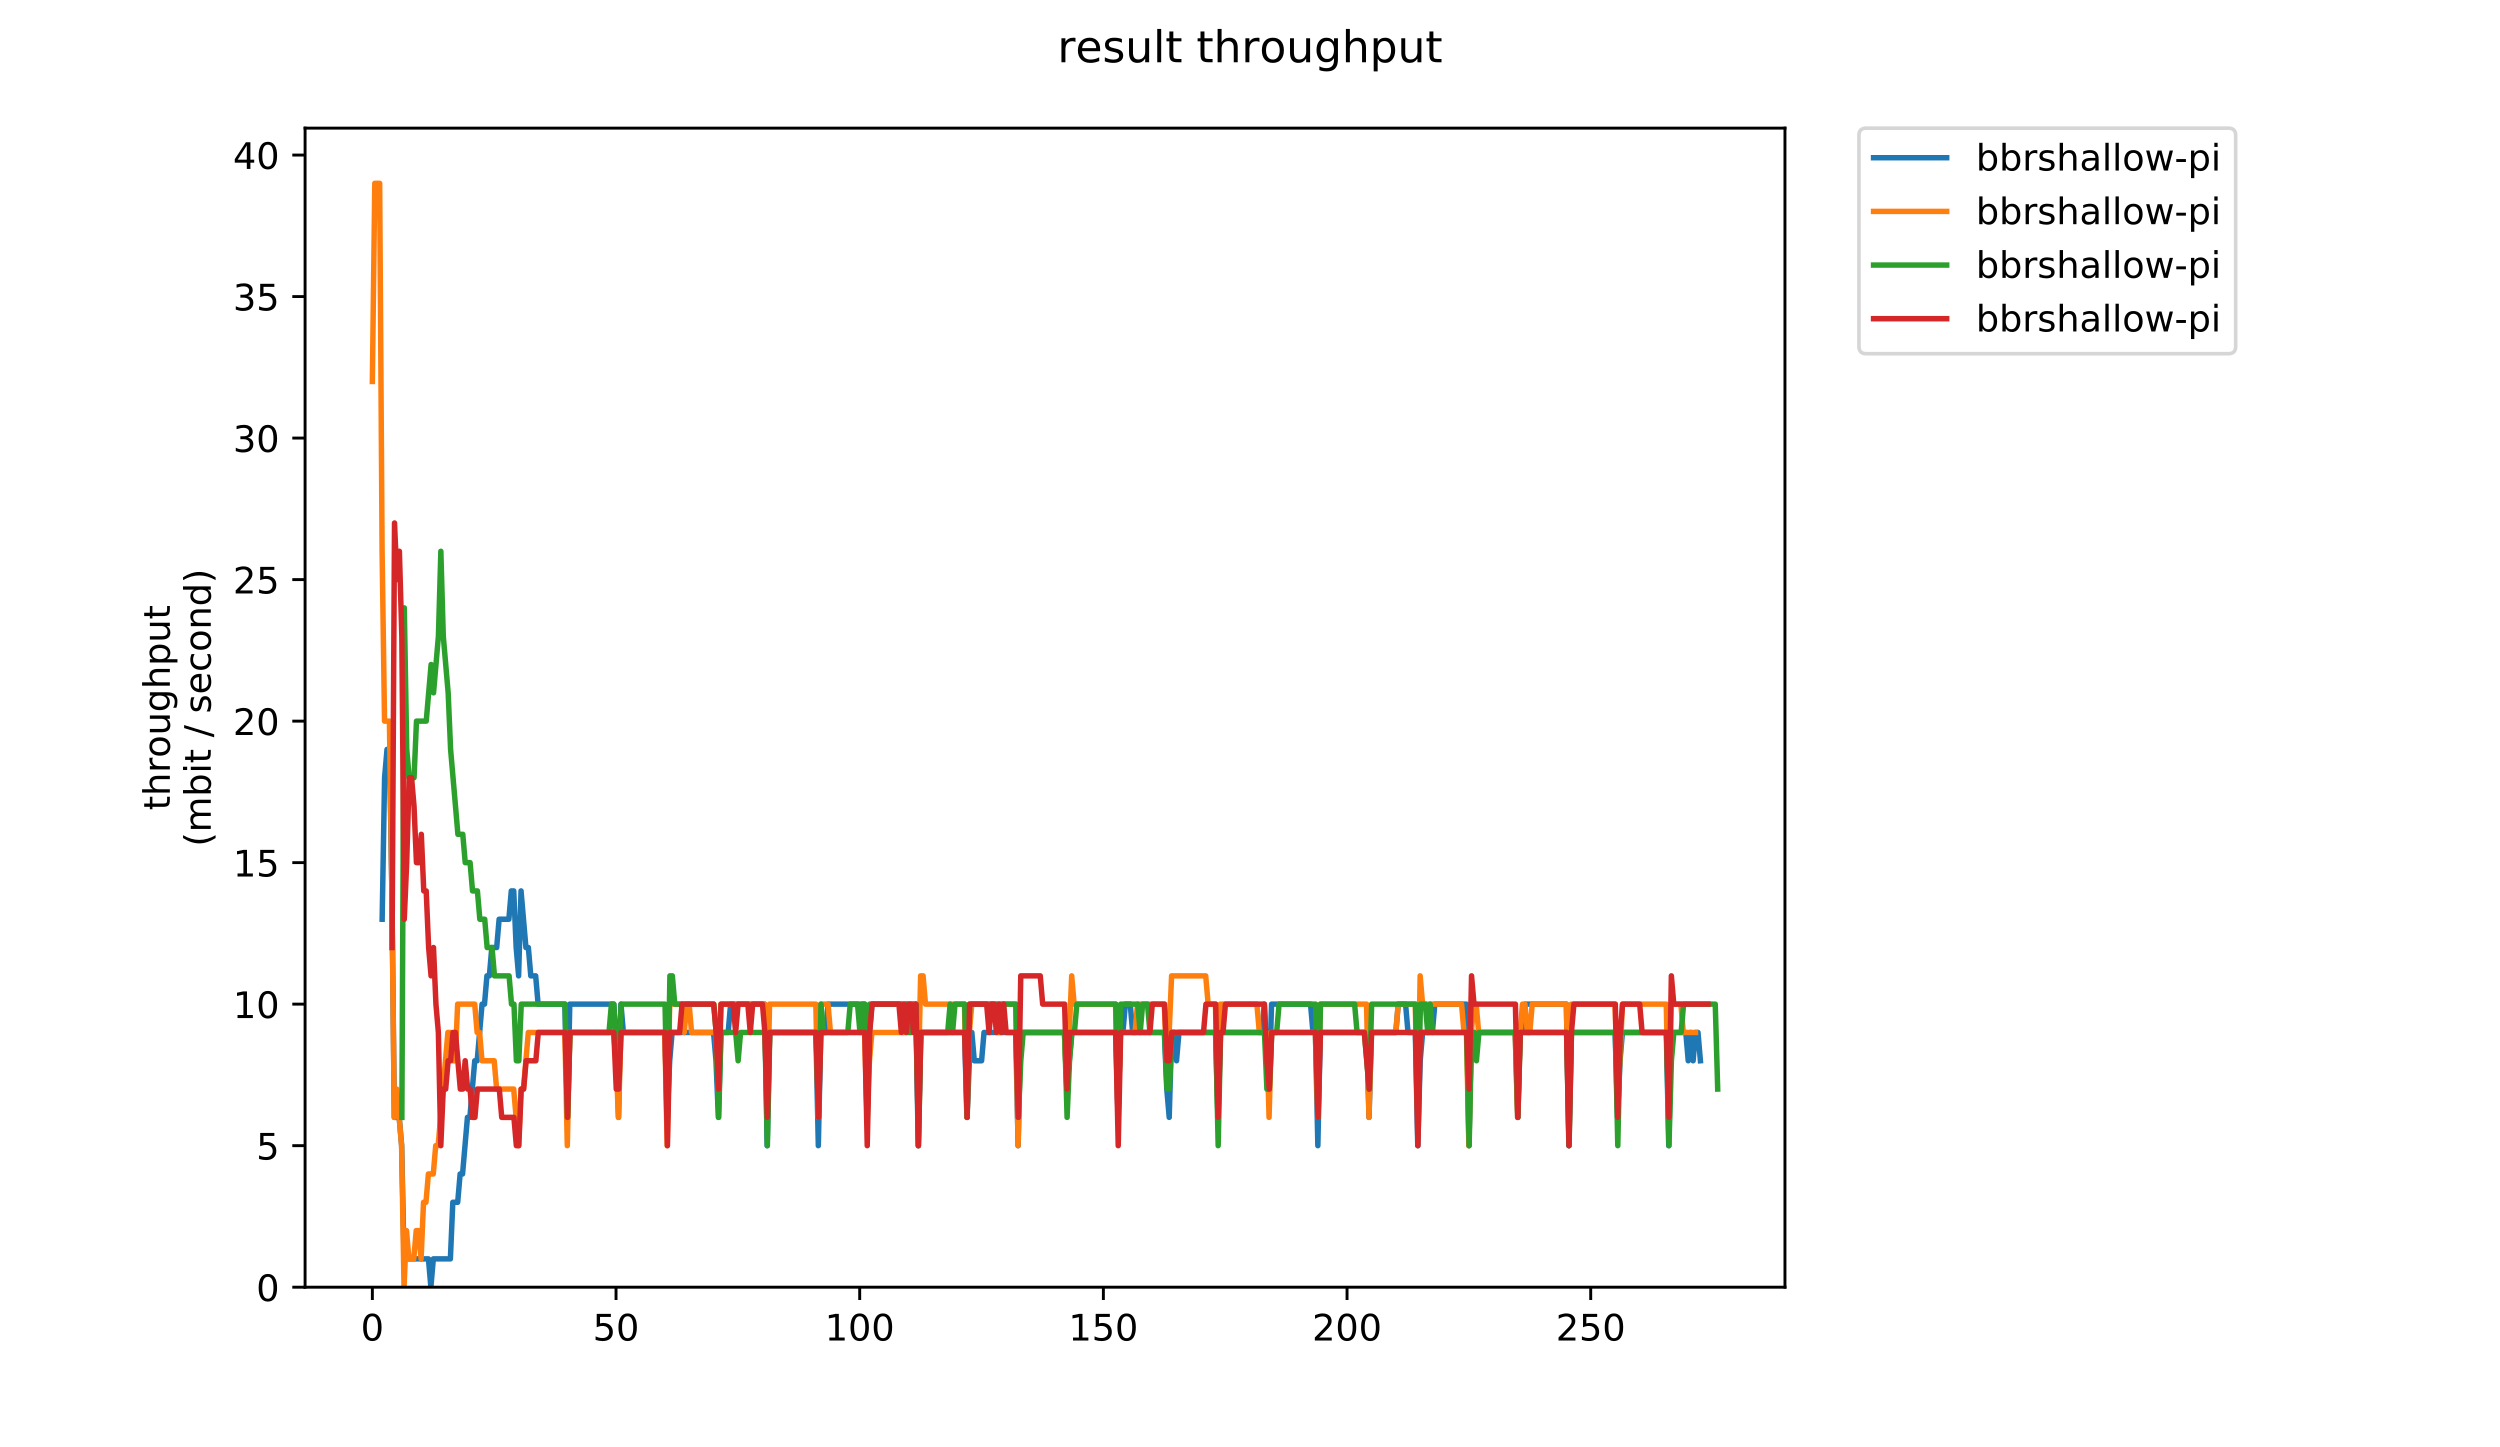 <?xml version="1.0" encoding="utf-8" standalone="no"?>
<!DOCTYPE svg PUBLIC "-//W3C//DTD SVG 1.1//EN"
  "http://www.w3.org/Graphics/SVG/1.1/DTD/svg11.dtd">
<!-- Created with matplotlib (https://matplotlib.org/) -->
<svg height="396pt" version="1.1" viewBox="0 0 684 396" width="684pt" xmlns="http://www.w3.org/2000/svg" xmlns:xlink="http://www.w3.org/1999/xlink">
 <defs>
  <style type="text/css">
*{stroke-linecap:butt;stroke-linejoin:round;}
  </style>
 </defs>
 <g id="figure_1">
  <g id="patch_1">
   <path d="M 0 396 
L 684 396 
L 684 0 
L 0 0 
z
" style="fill:#ffffff;"/>
  </g>
  <g id="axes_1">
   <g id="patch_2">
    <path d="M 83.472 352.174 
L 488.365 352.174 
L 488.365 35.062 
L 83.472 35.062 
z
" style="fill:#ffffff;"/>
   </g>
   <g id="matplotlib.axis_1">
    <g id="xtick_1">
     <g id="line2d_1">
      <defs>
       <path d="M 0 0 
L 0 3.5 
" id="mf1688ab71c" style="stroke:#000000;stroke-width:0.8;"/>
      </defs>
      <g>
       <use style="stroke:#000000;stroke-width:0.8;" x="101.877" xlink:href="#mf1688ab71c" y="352.174"/>
      </g>
     </g>
     <g id="text_1">
      <!-- 0 -->
      <defs>
       <path d="M 31.781 66.406 
Q 24.172 66.406 20.328 58.906 
Q 16.5 51.422 16.5 36.375 
Q 16.5 21.391 20.328 13.891 
Q 24.172 6.391 31.781 6.391 
Q 39.453 6.391 43.281 13.891 
Q 47.125 21.391 47.125 36.375 
Q 47.125 51.422 43.281 58.906 
Q 39.453 66.406 31.781 66.406 
z
M 31.781 74.219 
Q 44.047 74.219 50.516 64.516 
Q 56.984 54.828 56.984 36.375 
Q 56.984 17.969 50.516 8.266 
Q 44.047 -1.422 31.781 -1.422 
Q 19.531 -1.422 13.062 8.266 
Q 6.594 17.969 6.594 36.375 
Q 6.594 54.828 13.062 64.516 
Q 19.531 74.219 31.781 74.219 
z
" id="DejaVuSans-48"/>
      </defs>
      <g transform="translate(98.695 366.773)scale(0.1 -0.1)">
       <use xlink:href="#DejaVuSans-48"/>
      </g>
     </g>
    </g>
    <g id="xtick_2">
     <g id="line2d_2">
      <g>
       <use style="stroke:#000000;stroke-width:0.8;" x="168.545" xlink:href="#mf1688ab71c" y="352.174"/>
      </g>
     </g>
     <g id="text_2">
      <!-- 50 -->
      <defs>
       <path d="M 10.797 72.906 
L 49.516 72.906 
L 49.516 64.594 
L 19.828 64.594 
L 19.828 46.734 
Q 21.969 47.469 24.109 47.828 
Q 26.266 48.188 28.422 48.188 
Q 40.625 48.188 47.75 41.5 
Q 54.891 34.812 54.891 23.391 
Q 54.891 11.625 47.562 5.094 
Q 40.234 -1.422 26.906 -1.422 
Q 22.312 -1.422 17.547 -0.641 
Q 12.797 0.141 7.719 1.703 
L 7.719 11.625 
Q 12.109 9.234 16.797 8.062 
Q 21.484 6.891 26.703 6.891 
Q 35.156 6.891 40.078 11.328 
Q 45.016 15.766 45.016 23.391 
Q 45.016 31 40.078 35.438 
Q 35.156 39.891 26.703 39.891 
Q 22.75 39.891 18.812 39.016 
Q 14.891 38.141 10.797 36.281 
z
" id="DejaVuSans-53"/>
      </defs>
      <g transform="translate(162.183 366.773)scale(0.1 -0.1)">
       <use xlink:href="#DejaVuSans-53"/>
       <use x="63.623" xlink:href="#DejaVuSans-48"/>
      </g>
     </g>
    </g>
    <g id="xtick_3">
     <g id="line2d_3">
      <g>
       <use style="stroke:#000000;stroke-width:0.8;" x="235.214" xlink:href="#mf1688ab71c" y="352.174"/>
      </g>
     </g>
     <g id="text_3">
      <!-- 100 -->
      <defs>
       <path d="M 12.406 8.297 
L 28.516 8.297 
L 28.516 63.922 
L 10.984 60.406 
L 10.984 69.391 
L 28.422 72.906 
L 38.281 72.906 
L 38.281 8.297 
L 54.391 8.297 
L 54.391 0 
L 12.406 0 
z
" id="DejaVuSans-49"/>
      </defs>
      <g transform="translate(225.67 366.773)scale(0.1 -0.1)">
       <use xlink:href="#DejaVuSans-49"/>
       <use x="63.623" xlink:href="#DejaVuSans-48"/>
       <use x="127.246" xlink:href="#DejaVuSans-48"/>
      </g>
     </g>
    </g>
    <g id="xtick_4">
     <g id="line2d_4">
      <g>
       <use style="stroke:#000000;stroke-width:0.8;" x="301.883" xlink:href="#mf1688ab71c" y="352.174"/>
      </g>
     </g>
     <g id="text_4">
      <!-- 150 -->
      <g transform="translate(292.339 366.773)scale(0.1 -0.1)">
       <use xlink:href="#DejaVuSans-49"/>
       <use x="63.623" xlink:href="#DejaVuSans-53"/>
       <use x="127.246" xlink:href="#DejaVuSans-48"/>
      </g>
     </g>
    </g>
    <g id="xtick_5">
     <g id="line2d_5">
      <g>
       <use style="stroke:#000000;stroke-width:0.8;" x="368.551" xlink:href="#mf1688ab71c" y="352.174"/>
      </g>
     </g>
     <g id="text_5">
      <!-- 200 -->
      <defs>
       <path d="M 19.188 8.297 
L 53.609 8.297 
L 53.609 0 
L 7.328 0 
L 7.328 8.297 
Q 12.938 14.109 22.625 23.891 
Q 32.328 33.688 34.812 36.531 
Q 39.547 41.844 41.422 45.531 
Q 43.312 49.219 43.312 52.781 
Q 43.312 58.594 39.234 62.25 
Q 35.156 65.922 28.609 65.922 
Q 23.969 65.922 18.812 64.312 
Q 13.672 62.703 7.812 59.422 
L 7.812 69.391 
Q 13.766 71.781 18.938 73 
Q 24.125 74.219 28.422 74.219 
Q 39.75 74.219 46.484 68.547 
Q 53.219 62.891 53.219 53.422 
Q 53.219 48.922 51.531 44.891 
Q 49.859 40.875 45.406 35.406 
Q 44.188 33.984 37.641 27.219 
Q 31.109 20.453 19.188 8.297 
z
" id="DejaVuSans-50"/>
      </defs>
      <g transform="translate(359.008 366.773)scale(0.1 -0.1)">
       <use xlink:href="#DejaVuSans-50"/>
       <use x="63.623" xlink:href="#DejaVuSans-48"/>
       <use x="127.246" xlink:href="#DejaVuSans-48"/>
      </g>
     </g>
    </g>
    <g id="xtick_6">
     <g id="line2d_6">
      <g>
       <use style="stroke:#000000;stroke-width:0.8;" x="435.22" xlink:href="#mf1688ab71c" y="352.174"/>
      </g>
     </g>
     <g id="text_6">
      <!-- 250 -->
      <g transform="translate(425.676 366.773)scale(0.1 -0.1)">
       <use xlink:href="#DejaVuSans-50"/>
       <use x="63.623" xlink:href="#DejaVuSans-53"/>
       <use x="127.246" xlink:href="#DejaVuSans-48"/>
      </g>
     </g>
    </g>
   </g>
   <g id="matplotlib.axis_2">
    <g id="ytick_1">
     <g id="line2d_7">
      <defs>
       <path d="M 0 0 
L -3.5 0 
" id="m05f01a8986" style="stroke:#000000;stroke-width:0.8;"/>
      </defs>
      <g>
       <use style="stroke:#000000;stroke-width:0.8;" x="83.472" xlink:href="#m05f01a8986" y="352.174"/>
      </g>
     </g>
     <g id="text_7">
      <!-- 0 -->
      <g transform="translate(70.11 355.973)scale(0.1 -0.1)">
       <use xlink:href="#DejaVuSans-48"/>
      </g>
     </g>
    </g>
    <g id="ytick_2">
     <g id="line2d_8">
      <g>
       <use style="stroke:#000000;stroke-width:0.8;" x="83.472" xlink:href="#m05f01a8986" y="313.455"/>
      </g>
     </g>
     <g id="text_8">
      <!-- 5 -->
      <g transform="translate(70.11 317.254)scale(0.1 -0.1)">
       <use xlink:href="#DejaVuSans-53"/>
      </g>
     </g>
    </g>
    <g id="ytick_3">
     <g id="line2d_9">
      <g>
       <use style="stroke:#000000;stroke-width:0.8;" x="83.472" xlink:href="#m05f01a8986" y="274.735"/>
      </g>
     </g>
     <g id="text_9">
      <!-- 10 -->
      <g transform="translate(63.747 278.535)scale(0.1 -0.1)">
       <use xlink:href="#DejaVuSans-49"/>
       <use x="63.623" xlink:href="#DejaVuSans-48"/>
      </g>
     </g>
    </g>
    <g id="ytick_4">
     <g id="line2d_10">
      <g>
       <use style="stroke:#000000;stroke-width:0.8;" x="83.472" xlink:href="#m05f01a8986" y="236.016"/>
      </g>
     </g>
     <g id="text_10">
      <!-- 15 -->
      <g transform="translate(63.747 239.815)scale(0.1 -0.1)">
       <use xlink:href="#DejaVuSans-49"/>
       <use x="63.623" xlink:href="#DejaVuSans-53"/>
      </g>
     </g>
    </g>
    <g id="ytick_5">
     <g id="line2d_11">
      <g>
       <use style="stroke:#000000;stroke-width:0.8;" x="83.472" xlink:href="#m05f01a8986" y="197.297"/>
      </g>
     </g>
     <g id="text_11">
      <!-- 20 -->
      <g transform="translate(63.747 201.096)scale(0.1 -0.1)">
       <use xlink:href="#DejaVuSans-50"/>
       <use x="63.623" xlink:href="#DejaVuSans-48"/>
      </g>
     </g>
    </g>
    <g id="ytick_6">
     <g id="line2d_12">
      <g>
       <use style="stroke:#000000;stroke-width:0.8;" x="83.472" xlink:href="#m05f01a8986" y="158.577"/>
      </g>
     </g>
     <g id="text_12">
      <!-- 25 -->
      <g transform="translate(63.747 162.377)scale(0.1 -0.1)">
       <use xlink:href="#DejaVuSans-50"/>
       <use x="63.623" xlink:href="#DejaVuSans-53"/>
      </g>
     </g>
    </g>
    <g id="ytick_7">
     <g id="line2d_13">
      <g>
       <use style="stroke:#000000;stroke-width:0.8;" x="83.472" xlink:href="#m05f01a8986" y="119.858"/>
      </g>
     </g>
     <g id="text_13">
      <!-- 30 -->
      <defs>
       <path d="M 40.578 39.312 
Q 47.656 37.797 51.625 33 
Q 55.609 28.219 55.609 21.188 
Q 55.609 10.406 48.188 4.484 
Q 40.766 -1.422 27.094 -1.422 
Q 22.516 -1.422 17.656 -0.516 
Q 12.797 0.391 7.625 2.203 
L 7.625 11.719 
Q 11.719 9.328 16.594 8.109 
Q 21.484 6.891 26.812 6.891 
Q 36.078 6.891 40.938 10.547 
Q 45.797 14.203 45.797 21.188 
Q 45.797 27.641 41.281 31.266 
Q 36.766 34.906 28.719 34.906 
L 20.219 34.906 
L 20.219 43.016 
L 29.109 43.016 
Q 36.375 43.016 40.234 45.922 
Q 44.094 48.828 44.094 54.297 
Q 44.094 59.906 40.109 62.906 
Q 36.141 65.922 28.719 65.922 
Q 24.656 65.922 20.016 65.031 
Q 15.375 64.156 9.812 62.312 
L 9.812 71.094 
Q 15.438 72.656 20.344 73.438 
Q 25.25 74.219 29.594 74.219 
Q 40.828 74.219 47.359 69.109 
Q 53.906 64.016 53.906 55.328 
Q 53.906 49.266 50.438 45.094 
Q 46.969 40.922 40.578 39.312 
z
" id="DejaVuSans-51"/>
      </defs>
      <g transform="translate(63.747 123.657)scale(0.1 -0.1)">
       <use xlink:href="#DejaVuSans-51"/>
       <use x="63.623" xlink:href="#DejaVuSans-48"/>
      </g>
     </g>
    </g>
    <g id="ytick_8">
     <g id="line2d_14">
      <g>
       <use style="stroke:#000000;stroke-width:0.8;" x="83.472" xlink:href="#m05f01a8986" y="81.139"/>
      </g>
     </g>
     <g id="text_14">
      <!-- 35 -->
      <g transform="translate(63.747 84.938)scale(0.1 -0.1)">
       <use xlink:href="#DejaVuSans-51"/>
       <use x="63.623" xlink:href="#DejaVuSans-53"/>
      </g>
     </g>
    </g>
    <g id="ytick_9">
     <g id="line2d_15">
      <g>
       <use style="stroke:#000000;stroke-width:0.8;" x="83.472" xlink:href="#m05f01a8986" y="42.419"/>
      </g>
     </g>
     <g id="text_15">
      <!-- 40 -->
      <defs>
       <path d="M 37.797 64.312 
L 12.891 25.391 
L 37.797 25.391 
z
M 35.203 72.906 
L 47.609 72.906 
L 47.609 25.391 
L 58.016 25.391 
L 58.016 17.188 
L 47.609 17.188 
L 47.609 0 
L 37.797 0 
L 37.797 17.188 
L 4.891 17.188 
L 4.891 26.703 
z
" id="DejaVuSans-52"/>
      </defs>
      <g transform="translate(63.747 46.218)scale(0.1 -0.1)">
       <use xlink:href="#DejaVuSans-52"/>
       <use x="63.623" xlink:href="#DejaVuSans-48"/>
      </g>
     </g>
    </g>
    <g id="text_16">
     <!-- throughput -->
     <defs>
      <path d="M 18.312 70.219 
L 18.312 54.688 
L 36.812 54.688 
L 36.812 47.703 
L 18.312 47.703 
L 18.312 18.016 
Q 18.312 11.328 20.141 9.422 
Q 21.969 7.516 27.594 7.516 
L 36.812 7.516 
L 36.812 0 
L 27.594 0 
Q 17.188 0 13.234 3.875 
Q 9.281 7.766 9.281 18.016 
L 9.281 47.703 
L 2.688 47.703 
L 2.688 54.688 
L 9.281 54.688 
L 9.281 70.219 
z
" id="DejaVuSans-116"/>
      <path d="M 54.891 33.016 
L 54.891 0 
L 45.906 0 
L 45.906 32.719 
Q 45.906 40.484 42.875 44.328 
Q 39.844 48.188 33.797 48.188 
Q 26.516 48.188 22.312 43.547 
Q 18.109 38.922 18.109 30.906 
L 18.109 0 
L 9.078 0 
L 9.078 75.984 
L 18.109 75.984 
L 18.109 46.188 
Q 21.344 51.125 25.703 53.562 
Q 30.078 56 35.797 56 
Q 45.219 56 50.047 50.172 
Q 54.891 44.344 54.891 33.016 
z
" id="DejaVuSans-104"/>
      <path d="M 41.109 46.297 
Q 39.594 47.172 37.812 47.578 
Q 36.031 48 33.891 48 
Q 26.266 48 22.188 43.047 
Q 18.109 38.094 18.109 28.812 
L 18.109 0 
L 9.078 0 
L 9.078 54.688 
L 18.109 54.688 
L 18.109 46.188 
Q 20.953 51.172 25.484 53.578 
Q 30.031 56 36.531 56 
Q 37.453 56 38.578 55.875 
Q 39.703 55.766 41.062 55.516 
z
" id="DejaVuSans-114"/>
      <path d="M 30.609 48.391 
Q 23.391 48.391 19.188 42.75 
Q 14.984 37.109 14.984 27.297 
Q 14.984 17.484 19.156 11.844 
Q 23.344 6.203 30.609 6.203 
Q 37.797 6.203 41.984 11.859 
Q 46.188 17.531 46.188 27.297 
Q 46.188 37.016 41.984 42.703 
Q 37.797 48.391 30.609 48.391 
z
M 30.609 56 
Q 42.328 56 49.016 48.375 
Q 55.719 40.766 55.719 27.297 
Q 55.719 13.875 49.016 6.219 
Q 42.328 -1.422 30.609 -1.422 
Q 18.844 -1.422 12.172 6.219 
Q 5.516 13.875 5.516 27.297 
Q 5.516 40.766 12.172 48.375 
Q 18.844 56 30.609 56 
z
" id="DejaVuSans-111"/>
      <path d="M 8.5 21.578 
L 8.5 54.688 
L 17.484 54.688 
L 17.484 21.922 
Q 17.484 14.156 20.5 10.266 
Q 23.531 6.391 29.594 6.391 
Q 36.859 6.391 41.078 11.031 
Q 45.312 15.672 45.312 23.688 
L 45.312 54.688 
L 54.297 54.688 
L 54.297 0 
L 45.312 0 
L 45.312 8.406 
Q 42.047 3.422 37.719 1 
Q 33.406 -1.422 27.688 -1.422 
Q 18.266 -1.422 13.375 4.438 
Q 8.5 10.297 8.5 21.578 
z
M 31.109 56 
z
" id="DejaVuSans-117"/>
      <path d="M 45.406 27.984 
Q 45.406 37.75 41.375 43.109 
Q 37.359 48.484 30.078 48.484 
Q 22.859 48.484 18.828 43.109 
Q 14.797 37.75 14.797 27.984 
Q 14.797 18.266 18.828 12.891 
Q 22.859 7.516 30.078 7.516 
Q 37.359 7.516 41.375 12.891 
Q 45.406 18.266 45.406 27.984 
z
M 54.391 6.781 
Q 54.391 -7.172 48.188 -13.984 
Q 42 -20.797 29.203 -20.797 
Q 24.469 -20.797 20.266 -20.094 
Q 16.062 -19.391 12.109 -17.922 
L 12.109 -9.188 
Q 16.062 -11.328 19.922 -12.344 
Q 23.781 -13.375 27.781 -13.375 
Q 36.625 -13.375 41.016 -8.766 
Q 45.406 -4.156 45.406 5.172 
L 45.406 9.625 
Q 42.625 4.781 38.281 2.391 
Q 33.938 0 27.875 0 
Q 17.828 0 11.672 7.656 
Q 5.516 15.328 5.516 27.984 
Q 5.516 40.672 11.672 48.328 
Q 17.828 56 27.875 56 
Q 33.938 56 38.281 53.609 
Q 42.625 51.219 45.406 46.391 
L 45.406 54.688 
L 54.391 54.688 
z
" id="DejaVuSans-103"/>
      <path d="M 18.109 8.203 
L 18.109 -20.797 
L 9.078 -20.797 
L 9.078 54.688 
L 18.109 54.688 
L 18.109 46.391 
Q 20.953 51.266 25.266 53.625 
Q 29.594 56 35.594 56 
Q 45.562 56 51.781 48.094 
Q 58.016 40.188 58.016 27.297 
Q 58.016 14.406 51.781 6.484 
Q 45.562 -1.422 35.594 -1.422 
Q 29.594 -1.422 25.266 0.953 
Q 20.953 3.328 18.109 8.203 
z
M 48.688 27.297 
Q 48.688 37.203 44.609 42.844 
Q 40.531 48.484 33.406 48.484 
Q 26.266 48.484 22.188 42.844 
Q 18.109 37.203 18.109 27.297 
Q 18.109 17.391 22.188 11.75 
Q 26.266 6.109 33.406 6.109 
Q 40.531 6.109 44.609 11.75 
Q 48.688 17.391 48.688 27.297 
z
" id="DejaVuSans-112"/>
     </defs>
     <g transform="translate(46.47 221.675)rotate(-90)scale(0.1 -0.1)">
      <use xlink:href="#DejaVuSans-116"/>
      <use x="39.209" xlink:href="#DejaVuSans-104"/>
      <use x="102.588" xlink:href="#DejaVuSans-114"/>
      <use x="143.67" xlink:href="#DejaVuSans-111"/>
      <use x="204.852" xlink:href="#DejaVuSans-117"/>
      <use x="268.23" xlink:href="#DejaVuSans-103"/>
      <use x="331.707" xlink:href="#DejaVuSans-104"/>
      <use x="395.086" xlink:href="#DejaVuSans-112"/>
      <use x="458.562" xlink:href="#DejaVuSans-117"/>
      <use x="521.941" xlink:href="#DejaVuSans-116"/>
     </g>
     <!-- (mbit / second) -->
     <defs>
      <path d="M 31 75.875 
Q 24.469 64.656 21.281 53.656 
Q 18.109 42.672 18.109 31.391 
Q 18.109 20.125 21.312 9.062 
Q 24.516 -2 31 -13.188 
L 23.188 -13.188 
Q 15.875 -1.703 12.234 9.375 
Q 8.594 20.453 8.594 31.391 
Q 8.594 42.281 12.203 53.312 
Q 15.828 64.359 23.188 75.875 
z
" id="DejaVuSans-40"/>
      <path d="M 52 44.188 
Q 55.375 50.25 60.062 53.125 
Q 64.75 56 71.094 56 
Q 79.641 56 84.281 50.016 
Q 88.922 44.047 88.922 33.016 
L 88.922 0 
L 79.891 0 
L 79.891 32.719 
Q 79.891 40.578 77.094 44.375 
Q 74.312 48.188 68.609 48.188 
Q 61.625 48.188 57.562 43.547 
Q 53.516 38.922 53.516 30.906 
L 53.516 0 
L 44.484 0 
L 44.484 32.719 
Q 44.484 40.625 41.703 44.406 
Q 38.922 48.188 33.109 48.188 
Q 26.219 48.188 22.156 43.531 
Q 18.109 38.875 18.109 30.906 
L 18.109 0 
L 9.078 0 
L 9.078 54.688 
L 18.109 54.688 
L 18.109 46.188 
Q 21.188 51.219 25.484 53.609 
Q 29.781 56 35.688 56 
Q 41.656 56 45.828 52.969 
Q 50 49.953 52 44.188 
z
" id="DejaVuSans-109"/>
      <path d="M 48.688 27.297 
Q 48.688 37.203 44.609 42.844 
Q 40.531 48.484 33.406 48.484 
Q 26.266 48.484 22.188 42.844 
Q 18.109 37.203 18.109 27.297 
Q 18.109 17.391 22.188 11.75 
Q 26.266 6.109 33.406 6.109 
Q 40.531 6.109 44.609 11.75 
Q 48.688 17.391 48.688 27.297 
z
M 18.109 46.391 
Q 20.953 51.266 25.266 53.625 
Q 29.594 56 35.594 56 
Q 45.562 56 51.781 48.094 
Q 58.016 40.188 58.016 27.297 
Q 58.016 14.406 51.781 6.484 
Q 45.562 -1.422 35.594 -1.422 
Q 29.594 -1.422 25.266 0.953 
Q 20.953 3.328 18.109 8.203 
L 18.109 0 
L 9.078 0 
L 9.078 75.984 
L 18.109 75.984 
z
" id="DejaVuSans-98"/>
      <path d="M 9.422 54.688 
L 18.406 54.688 
L 18.406 0 
L 9.422 0 
z
M 9.422 75.984 
L 18.406 75.984 
L 18.406 64.594 
L 9.422 64.594 
z
" id="DejaVuSans-105"/>
      <path id="DejaVuSans-32"/>
      <path d="M 25.391 72.906 
L 33.688 72.906 
L 8.297 -9.281 
L 0 -9.281 
z
" id="DejaVuSans-47"/>
      <path d="M 44.281 53.078 
L 44.281 44.578 
Q 40.484 46.531 36.375 47.5 
Q 32.281 48.484 27.875 48.484 
Q 21.188 48.484 17.844 46.438 
Q 14.5 44.391 14.5 40.281 
Q 14.5 37.156 16.891 35.375 
Q 19.281 33.594 26.516 31.984 
L 29.594 31.297 
Q 39.156 29.25 43.188 25.516 
Q 47.219 21.781 47.219 15.094 
Q 47.219 7.469 41.188 3.016 
Q 35.156 -1.422 24.609 -1.422 
Q 20.219 -1.422 15.453 -0.562 
Q 10.688 0.297 5.422 2 
L 5.422 11.281 
Q 10.406 8.688 15.234 7.391 
Q 20.062 6.109 24.812 6.109 
Q 31.156 6.109 34.562 8.281 
Q 37.984 10.453 37.984 14.406 
Q 37.984 18.062 35.516 20.016 
Q 33.062 21.969 24.703 23.781 
L 21.578 24.516 
Q 13.234 26.266 9.516 29.906 
Q 5.812 33.547 5.812 39.891 
Q 5.812 47.609 11.281 51.797 
Q 16.75 56 26.812 56 
Q 31.781 56 36.172 55.266 
Q 40.578 54.547 44.281 53.078 
z
" id="DejaVuSans-115"/>
      <path d="M 56.203 29.594 
L 56.203 25.203 
L 14.891 25.203 
Q 15.484 15.922 20.484 11.062 
Q 25.484 6.203 34.422 6.203 
Q 39.594 6.203 44.453 7.469 
Q 49.312 8.734 54.109 11.281 
L 54.109 2.781 
Q 49.266 0.734 44.188 -0.344 
Q 39.109 -1.422 33.891 -1.422 
Q 20.797 -1.422 13.156 6.188 
Q 5.516 13.812 5.516 26.812 
Q 5.516 40.234 12.766 48.109 
Q 20.016 56 32.328 56 
Q 43.359 56 49.781 48.891 
Q 56.203 41.797 56.203 29.594 
z
M 47.219 32.234 
Q 47.125 39.594 43.094 43.984 
Q 39.062 48.391 32.422 48.391 
Q 24.906 48.391 20.391 44.141 
Q 15.875 39.891 15.188 32.172 
z
" id="DejaVuSans-101"/>
      <path d="M 48.781 52.594 
L 48.781 44.188 
Q 44.969 46.297 41.141 47.344 
Q 37.312 48.391 33.406 48.391 
Q 24.656 48.391 19.812 42.844 
Q 14.984 37.312 14.984 27.297 
Q 14.984 17.281 19.812 11.734 
Q 24.656 6.203 33.406 6.203 
Q 37.312 6.203 41.141 7.25 
Q 44.969 8.297 48.781 10.406 
L 48.781 2.094 
Q 45.016 0.344 40.984 -0.531 
Q 36.969 -1.422 32.422 -1.422 
Q 20.062 -1.422 12.781 6.344 
Q 5.516 14.109 5.516 27.297 
Q 5.516 40.672 12.859 48.328 
Q 20.219 56 33.016 56 
Q 37.156 56 41.109 55.141 
Q 45.062 54.297 48.781 52.594 
z
" id="DejaVuSans-99"/>
      <path d="M 54.891 33.016 
L 54.891 0 
L 45.906 0 
L 45.906 32.719 
Q 45.906 40.484 42.875 44.328 
Q 39.844 48.188 33.797 48.188 
Q 26.516 48.188 22.312 43.547 
Q 18.109 38.922 18.109 30.906 
L 18.109 0 
L 9.078 0 
L 9.078 54.688 
L 18.109 54.688 
L 18.109 46.188 
Q 21.344 51.125 25.703 53.562 
Q 30.078 56 35.797 56 
Q 45.219 56 50.047 50.172 
Q 54.891 44.344 54.891 33.016 
z
" id="DejaVuSans-110"/>
      <path d="M 45.406 46.391 
L 45.406 75.984 
L 54.391 75.984 
L 54.391 0 
L 45.406 0 
L 45.406 8.203 
Q 42.578 3.328 38.25 0.953 
Q 33.938 -1.422 27.875 -1.422 
Q 17.969 -1.422 11.734 6.484 
Q 5.516 14.406 5.516 27.297 
Q 5.516 40.188 11.734 48.094 
Q 17.969 56 27.875 56 
Q 33.938 56 38.25 53.625 
Q 42.578 51.266 45.406 46.391 
z
M 14.797 27.297 
Q 14.797 17.391 18.875 11.75 
Q 22.953 6.109 30.078 6.109 
Q 37.203 6.109 41.297 11.75 
Q 45.406 17.391 45.406 27.297 
Q 45.406 37.203 41.297 42.844 
Q 37.203 48.484 30.078 48.484 
Q 22.953 48.484 18.875 42.844 
Q 14.797 37.203 14.797 27.297 
z
" id="DejaVuSans-100"/>
      <path d="M 8.016 75.875 
L 15.828 75.875 
Q 23.141 64.359 26.781 53.312 
Q 30.422 42.281 30.422 31.391 
Q 30.422 20.453 26.781 9.375 
Q 23.141 -1.703 15.828 -13.188 
L 8.016 -13.188 
Q 14.5 -2 17.703 9.062 
Q 20.906 20.125 20.906 31.391 
Q 20.906 42.672 17.703 53.656 
Q 14.5 64.656 8.016 75.875 
z
" id="DejaVuSans-41"/>
     </defs>
     <g transform="translate(57.668 231.609)rotate(-90)scale(0.1 -0.1)">
      <use xlink:href="#DejaVuSans-40"/>
      <use x="39.014" xlink:href="#DejaVuSans-109"/>
      <use x="136.426" xlink:href="#DejaVuSans-98"/>
      <use x="199.902" xlink:href="#DejaVuSans-105"/>
      <use x="227.686" xlink:href="#DejaVuSans-116"/>
      <use x="266.895" xlink:href="#DejaVuSans-32"/>
      <use x="298.682" xlink:href="#DejaVuSans-47"/>
      <use x="332.373" xlink:href="#DejaVuSans-32"/>
      <use x="364.16" xlink:href="#DejaVuSans-115"/>
      <use x="416.26" xlink:href="#DejaVuSans-101"/>
      <use x="477.783" xlink:href="#DejaVuSans-99"/>
      <use x="532.764" xlink:href="#DejaVuSans-111"/>
      <use x="593.945" xlink:href="#DejaVuSans-110"/>
      <use x="657.324" xlink:href="#DejaVuSans-100"/>
      <use x="720.801" xlink:href="#DejaVuSans-41"/>
     </g>
    </g>
   </g>
   <g id="line2d_16">
    <path clip-path="url(#p89f5936266)" d="M 104.557 251.504 
L 105.223 212.784 
L 105.89 205.041 
L 106.557 205.041 
L 107.223 243.76 
L 107.89 305.711 
L 109.223 305.711 
L 109.89 313.455 
L 110.557 344.43 
L 117.224 344.43 
L 117.89 352.174 
L 118.557 344.43 
L 123.224 344.43 
L 123.891 328.943 
L 125.224 328.943 
L 125.891 321.199 
L 126.557 321.199 
L 127.891 305.711 
L 128.557 305.711 
L 129.891 290.223 
L 130.557 290.223 
L 131.891 274.735 
L 132.558 274.735 
L 133.224 266.992 
L 133.891 266.992 
L 134.558 259.248 
L 135.891 259.248 
L 136.558 251.504 
L 139.224 251.504 
L 139.891 243.76 
L 140.558 243.76 
L 141.224 259.248 
L 141.891 266.992 
L 142.558 243.76 
L 143.891 259.248 
L 144.558 259.248 
L 145.225 266.992 
L 146.558 266.992 
L 147.225 274.735 
L 154.558 274.735 
L 155.225 305.711 
L 155.892 274.735 
L 167.892 274.735 
L 168.559 282.479 
L 169.225 305.711 
L 169.892 274.735 
L 170.559 282.479 
L 181.892 282.479 
L 182.559 305.711 
L 183.226 290.223 
L 183.892 282.479 
L 195.226 282.479 
L 195.893 290.223 
L 196.559 305.711 
L 197.226 282.479 
L 199.226 282.479 
L 199.893 274.735 
L 209.226 274.735 
L 209.893 313.455 
L 210.56 282.479 
L 223.227 282.479 
L 223.894 313.455 
L 224.56 282.479 
L 225.894 282.479 
L 226.56 274.735 
L 236.561 274.735 
L 237.227 305.711 
L 237.894 282.479 
L 238.561 274.735 
L 246.561 274.735 
L 247.228 282.479 
L 247.894 274.735 
L 250.561 274.735 
L 251.228 313.455 
L 251.894 282.479 
L 263.895 282.479 
L 264.562 305.711 
L 265.228 290.223 
L 265.895 282.479 
L 266.562 290.223 
L 268.562 290.223 
L 269.228 282.479 
L 277.895 282.479 
L 278.562 313.455 
L 279.229 282.479 
L 291.229 282.479 
L 291.896 297.967 
L 293.229 282.479 
L 305.229 282.479 
L 305.896 305.711 
L 306.563 282.479 
L 307.229 282.479 
L 307.896 274.735 
L 309.23 274.735 
L 309.896 282.479 
L 318.563 282.479 
L 319.23 297.967 
L 319.897 305.711 
L 320.563 282.479 
L 321.23 282.479 
L 321.897 290.223 
L 322.563 282.479 
L 332.564 282.479 
L 333.23 305.711 
L 333.897 282.479 
L 345.231 282.479 
L 345.897 274.735 
L 346.564 290.223 
L 347.231 297.967 
L 347.897 274.735 
L 358.564 274.735 
L 359.231 282.479 
L 359.898 282.479 
L 360.564 313.455 
L 361.231 282.479 
L 373.898 282.479 
L 374.565 305.711 
L 375.232 282.479 
L 381.898 282.479 
L 382.565 274.735 
L 384.565 274.735 
L 385.232 282.479 
L 387.232 282.479 
L 387.899 313.455 
L 388.565 290.223 
L 389.232 282.479 
L 391.899 282.479 
L 392.565 274.735 
L 401.232 274.735 
L 401.899 313.455 
L 402.566 282.479 
L 414.566 282.479 
L 415.233 305.711 
L 415.899 282.479 
L 416.566 282.479 
L 417.233 274.735 
L 428.566 274.735 
L 429.233 313.455 
L 429.9 282.479 
L 441.9 282.479 
L 442.567 305.711 
L 443.234 290.223 
L 443.9 282.479 
L 455.901 282.479 
L 456.567 313.455 
L 457.234 282.479 
L 461.234 282.479 
L 461.901 290.223 
L 462.568 282.479 
L 463.234 290.223 
L 463.901 282.479 
L 464.568 282.479 
L 465.234 290.223 
L 465.234 290.223 
" style="fill:none;stroke:#1f77b4;stroke-linecap:square;stroke-width:1.5;"/>
   </g>
   <g id="line2d_17">
    <path clip-path="url(#p89f5936266)" d="M 101.877 104.37 
L 102.543 50.163 
L 103.877 50.163 
L 104.543 150.833 
L 105.21 197.297 
L 106.543 197.297 
L 107.21 243.76 
L 107.877 305.711 
L 108.543 297.967 
L 109.877 313.455 
L 110.543 352.174 
L 111.21 336.686 
L 111.877 344.43 
L 113.21 344.43 
L 113.877 336.686 
L 114.544 336.686 
L 115.21 344.43 
L 115.877 328.943 
L 116.544 328.943 
L 117.21 321.199 
L 118.544 321.199 
L 119.21 313.455 
L 119.877 313.455 
L 122.544 282.479 
L 123.211 282.479 
L 123.877 290.223 
L 124.544 290.223 
L 125.211 274.735 
L 129.877 274.735 
L 130.544 282.479 
L 131.211 282.479 
L 131.877 290.223 
L 135.211 290.223 
L 135.878 297.967 
L 140.544 297.967 
L 141.878 313.455 
L 142.544 297.967 
L 143.211 297.967 
L 144.545 282.479 
L 154.545 282.479 
L 155.212 313.455 
L 155.878 282.479 
L 167.879 282.479 
L 168.545 290.223 
L 169.212 305.711 
L 169.879 282.479 
L 181.879 282.479 
L 182.546 313.455 
L 183.212 274.735 
L 186.546 274.735 
L 187.212 282.479 
L 187.879 274.735 
L 188.546 274.735 
L 189.213 282.479 
L 195.879 282.479 
L 196.546 297.967 
L 197.213 274.735 
L 209.213 274.735 
L 209.88 305.711 
L 210.547 274.735 
L 223.214 274.735 
L 223.88 305.711 
L 224.547 274.735 
L 226.547 274.735 
L 227.214 282.479 
L 236.547 282.479 
L 237.214 305.711 
L 237.881 290.223 
L 238.547 282.479 
L 250.548 282.479 
L 251.214 297.967 
L 251.881 266.992 
L 252.548 266.992 
L 253.215 274.735 
L 263.881 274.735 
L 264.548 305.711 
L 265.215 282.479 
L 265.882 274.735 
L 272.548 274.735 
L 273.215 282.479 
L 273.882 274.735 
L 277.882 274.735 
L 278.549 313.455 
L 279.215 282.479 
L 291.216 282.479 
L 291.882 297.967 
L 293.216 266.992 
L 293.882 274.735 
L 305.216 274.735 
L 305.883 305.711 
L 306.549 282.479 
L 310.55 282.479 
L 311.216 274.735 
L 318.55 274.735 
L 319.217 290.223 
L 319.883 282.479 
L 320.55 266.992 
L 329.883 266.992 
L 330.55 274.735 
L 332.55 274.735 
L 333.217 305.711 
L 333.884 274.735 
L 343.884 274.735 
L 344.551 282.479 
L 346.551 282.479 
L 347.217 305.711 
L 347.884 282.479 
L 359.884 282.479 
L 360.551 305.711 
L 361.218 274.735 
L 373.885 274.735 
L 374.552 305.711 
L 375.218 282.479 
L 381.885 282.479 
L 382.552 274.735 
L 387.219 274.735 
L 387.885 305.711 
L 388.552 266.992 
L 389.219 274.735 
L 399.886 274.735 
L 400.552 282.479 
L 401.219 282.479 
L 401.886 313.455 
L 402.552 282.479 
L 403.219 274.735 
L 403.886 274.735 
L 404.552 282.479 
L 414.553 282.479 
L 415.219 305.711 
L 415.886 282.479 
L 416.553 274.735 
L 417.219 274.735 
L 417.886 282.479 
L 418.553 282.479 
L 419.22 274.735 
L 428.553 274.735 
L 429.22 305.711 
L 429.887 274.735 
L 441.887 274.735 
L 442.554 297.967 
L 443.22 290.223 
L 443.887 274.735 
L 455.887 274.735 
L 456.554 305.711 
L 457.221 274.735 
L 459.887 274.735 
L 460.554 282.479 
L 463.888 282.479 
L 463.888 282.479 
" style="fill:none;stroke:#ff7f0e;stroke-linecap:square;stroke-width:1.5;"/>
   </g>
   <g id="line2d_18">
    <path clip-path="url(#p89f5936266)" d="M 109.95 305.711 
L 110.617 166.321 
L 111.284 205.041 
L 111.95 212.784 
L 113.284 212.784 
L 113.95 197.297 
L 116.617 197.297 
L 117.95 181.809 
L 118.617 189.553 
L 119.95 174.065 
L 120.617 150.833 
L 121.284 174.065 
L 122.617 189.553 
L 123.284 205.041 
L 125.284 228.272 
L 126.617 228.272 
L 127.284 236.016 
L 128.617 236.016 
L 129.284 243.76 
L 130.617 243.76 
L 131.284 251.504 
L 132.618 251.504 
L 133.284 259.248 
L 134.618 259.248 
L 135.284 266.992 
L 139.284 266.992 
L 139.951 274.735 
L 140.618 274.735 
L 141.284 290.223 
L 141.951 290.223 
L 142.618 274.735 
L 154.618 274.735 
L 155.285 305.711 
L 155.952 282.479 
L 166.619 282.479 
L 167.285 274.735 
L 167.952 274.735 
L 168.619 290.223 
L 169.285 290.223 
L 169.952 274.735 
L 181.952 274.735 
L 182.619 305.711 
L 183.286 266.992 
L 183.952 266.992 
L 184.619 274.735 
L 195.286 274.735 
L 195.953 282.479 
L 196.619 305.711 
L 197.286 282.479 
L 201.286 282.479 
L 201.953 290.223 
L 202.62 282.479 
L 209.286 282.479 
L 209.953 313.455 
L 210.62 282.479 
L 223.287 282.479 
L 223.954 305.711 
L 224.62 274.735 
L 225.287 282.479 
L 231.954 282.479 
L 232.621 274.735 
L 234.621 274.735 
L 235.287 282.479 
L 235.954 274.735 
L 236.621 274.735 
L 237.287 305.711 
L 237.954 274.735 
L 247.954 274.735 
L 248.621 282.479 
L 249.288 282.479 
L 249.954 274.735 
L 250.621 274.735 
L 251.288 313.455 
L 251.954 282.479 
L 259.288 282.479 
L 259.955 274.735 
L 260.621 282.479 
L 261.288 274.735 
L 263.955 274.735 
L 264.622 305.711 
L 265.288 274.735 
L 277.955 274.735 
L 278.622 305.711 
L 279.289 290.223 
L 279.955 282.479 
L 291.289 282.479 
L 291.956 305.711 
L 292.622 290.223 
L 293.289 282.479 
L 293.956 282.479 
L 294.622 274.735 
L 305.289 274.735 
L 305.956 305.711 
L 306.623 274.735 
L 311.29 274.735 
L 311.956 282.479 
L 312.623 274.735 
L 313.956 274.735 
L 314.623 282.479 
L 318.623 282.479 
L 319.29 297.967 
L 319.957 297.967 
L 320.623 282.479 
L 332.624 282.479 
L 333.29 313.455 
L 333.957 282.479 
L 345.957 282.479 
L 346.624 297.967 
L 347.291 297.967 
L 347.957 282.479 
L 349.291 282.479 
L 349.957 274.735 
L 359.958 274.735 
L 360.624 305.711 
L 361.291 274.735 
L 370.625 274.735 
L 371.291 282.479 
L 373.291 282.479 
L 374.625 297.967 
L 375.292 274.735 
L 387.292 274.735 
L 387.959 305.711 
L 388.625 274.735 
L 389.959 274.735 
L 390.625 282.479 
L 391.292 274.735 
L 391.959 282.479 
L 401.292 282.479 
L 401.959 313.455 
L 402.626 282.479 
L 403.292 282.479 
L 403.959 290.223 
L 404.626 282.479 
L 414.626 282.479 
L 415.293 305.711 
L 415.959 282.479 
L 428.626 282.479 
L 429.293 313.455 
L 429.96 282.479 
L 441.96 282.479 
L 442.627 313.455 
L 443.294 282.479 
L 455.961 282.479 
L 456.627 313.455 
L 457.294 290.223 
L 457.961 282.479 
L 459.961 282.479 
L 460.627 274.735 
L 469.294 274.735 
L 469.961 297.967 
L 469.961 297.967 
" style="fill:none;stroke:#2ca02c;stroke-linecap:square;stroke-width:1.5;"/>
   </g>
   <g id="line2d_19">
    <path clip-path="url(#p89f5936266)" d="M 107.273 259.248 
L 107.939 143.09 
L 108.606 158.577 
L 109.273 150.833 
L 109.939 174.065 
L 110.606 251.504 
L 111.273 236.016 
L 111.94 212.784 
L 112.606 212.784 
L 113.273 220.528 
L 113.94 236.016 
L 114.606 236.016 
L 115.273 228.272 
L 115.94 243.76 
L 116.606 243.76 
L 117.273 259.248 
L 117.94 266.992 
L 118.606 259.248 
L 119.273 274.735 
L 119.94 282.479 
L 120.606 313.455 
L 121.273 297.967 
L 121.94 297.967 
L 122.607 290.223 
L 123.273 290.223 
L 123.94 282.479 
L 124.607 282.479 
L 125.94 297.967 
L 126.607 297.967 
L 127.273 290.223 
L 127.94 297.967 
L 128.607 297.967 
L 129.273 305.711 
L 129.94 305.711 
L 130.607 297.967 
L 136.607 297.967 
L 137.274 305.711 
L 140.607 305.711 
L 141.274 313.455 
L 141.94 313.455 
L 142.607 297.967 
L 143.274 297.967 
L 143.941 290.223 
L 146.607 290.223 
L 147.274 282.479 
L 154.608 282.479 
L 155.274 305.711 
L 155.941 282.479 
L 167.941 282.479 
L 168.608 297.967 
L 169.275 297.967 
L 169.941 282.479 
L 181.942 282.479 
L 182.608 313.455 
L 183.275 282.479 
L 185.942 282.479 
L 186.608 274.735 
L 195.275 274.735 
L 195.942 282.479 
L 196.609 297.967 
L 197.275 274.735 
L 200.609 274.735 
L 201.276 282.479 
L 201.942 274.735 
L 204.609 274.735 
L 205.276 282.479 
L 205.942 274.735 
L 208.609 274.735 
L 209.276 282.479 
L 209.943 305.711 
L 210.609 282.479 
L 223.276 282.479 
L 223.943 305.711 
L 224.61 282.479 
L 236.61 282.479 
L 237.277 313.455 
L 237.943 282.479 
L 238.61 274.735 
L 245.944 274.735 
L 246.61 282.479 
L 247.277 274.735 
L 247.944 282.479 
L 248.61 274.735 
L 249.277 274.735 
L 249.944 282.479 
L 250.61 274.735 
L 251.277 313.455 
L 251.944 282.479 
L 263.944 282.479 
L 264.611 305.711 
L 265.278 274.735 
L 269.944 274.735 
L 270.611 282.479 
L 271.278 274.735 
L 271.944 274.735 
L 272.611 282.479 
L 273.278 274.735 
L 273.944 282.479 
L 274.611 274.735 
L 275.278 282.479 
L 277.945 282.479 
L 278.611 305.711 
L 279.278 266.992 
L 284.611 266.992 
L 285.278 274.735 
L 291.278 274.735 
L 291.945 297.967 
L 292.612 282.479 
L 305.279 282.479 
L 305.945 313.455 
L 306.612 282.479 
L 314.612 282.479 
L 315.279 274.735 
L 318.612 274.735 
L 319.279 290.223 
L 319.946 290.223 
L 320.613 282.479 
L 329.279 282.479 
L 329.946 274.735 
L 332.613 274.735 
L 333.28 305.711 
L 333.946 282.479 
L 334.613 282.479 
L 335.28 274.735 
L 345.947 274.735 
L 346.613 290.223 
L 347.28 297.967 
L 347.947 282.479 
L 359.947 282.479 
L 360.614 305.711 
L 361.28 282.479 
L 373.281 282.479 
L 374.614 297.967 
L 375.281 282.479 
L 387.281 282.479 
L 387.948 313.455 
L 388.615 282.479 
L 401.282 282.479 
L 401.948 297.967 
L 402.615 266.992 
L 403.282 274.735 
L 414.615 274.735 
L 415.282 305.711 
L 415.949 282.479 
L 428.616 282.479 
L 429.283 313.455 
L 429.949 282.479 
L 430.616 274.735 
L 441.95 274.735 
L 442.616 305.711 
L 443.283 282.479 
L 443.95 274.735 
L 448.616 274.735 
L 449.283 282.479 
L 455.95 282.479 
L 456.617 305.711 
L 457.283 266.992 
L 457.95 274.735 
L 467.284 274.735 
L 467.284 274.735 
" style="fill:none;stroke:#d62728;stroke-linecap:square;stroke-width:1.5;"/>
   </g>
   <g id="patch_3">
    <path d="M 83.472 352.174 
L 83.472 35.062 
" style="fill:none;stroke:#000000;stroke-linecap:square;stroke-linejoin:miter;stroke-width:0.8;"/>
   </g>
   <g id="patch_4">
    <path d="M 488.365 352.174 
L 488.365 35.062 
" style="fill:none;stroke:#000000;stroke-linecap:square;stroke-linejoin:miter;stroke-width:0.8;"/>
   </g>
   <g id="patch_5">
    <path d="M 83.472 352.174 
L 488.365 352.174 
" style="fill:none;stroke:#000000;stroke-linecap:square;stroke-linejoin:miter;stroke-width:0.8;"/>
   </g>
   <g id="patch_6">
    <path d="M 83.472 35.062 
L 488.365 35.062 
" style="fill:none;stroke:#000000;stroke-linecap:square;stroke-linejoin:miter;stroke-width:0.8;"/>
   </g>
   <g id="legend_1">
    <g id="patch_7">
     <path d="M 510.61 96.775 
L 609.68 96.775 
Q 611.68 96.775 611.68 94.775 
L 611.68 37.062 
Q 611.68 35.062 609.68 35.062 
L 510.61 35.062 
Q 508.61 35.062 508.61 37.062 
L 508.61 94.775 
Q 508.61 96.775 510.61 96.775 
z
" style="fill:#ffffff;opacity:0.8;stroke:#cccccc;stroke-linejoin:miter;"/>
    </g>
    <g id="line2d_20">
     <path d="M 512.61 43.161 
L 532.61 43.161 
" style="fill:none;stroke:#1f77b4;stroke-linecap:square;stroke-width:1.5;"/>
    </g>
    <g id="line2d_21"/>
    <g id="text_17">
     <!-- bbrshallow-pi -->
     <defs>
      <path d="M 34.281 27.484 
Q 23.391 27.484 19.188 25 
Q 14.984 22.516 14.984 16.5 
Q 14.984 11.719 18.141 8.906 
Q 21.297 6.109 26.703 6.109 
Q 34.188 6.109 38.703 11.406 
Q 43.219 16.703 43.219 25.484 
L 43.219 27.484 
z
M 52.203 31.203 
L 52.203 0 
L 43.219 0 
L 43.219 8.297 
Q 40.141 3.328 35.547 0.953 
Q 30.953 -1.422 24.312 -1.422 
Q 15.922 -1.422 10.953 3.297 
Q 6 8.016 6 15.922 
Q 6 25.141 12.172 29.828 
Q 18.359 34.516 30.609 34.516 
L 43.219 34.516 
L 43.219 35.406 
Q 43.219 41.609 39.141 45 
Q 35.062 48.391 27.688 48.391 
Q 23 48.391 18.547 47.266 
Q 14.109 46.141 10.016 43.891 
L 10.016 52.203 
Q 14.938 54.109 19.578 55.047 
Q 24.219 56 28.609 56 
Q 40.484 56 46.344 49.844 
Q 52.203 43.703 52.203 31.203 
z
" id="DejaVuSans-97"/>
      <path d="M 9.422 75.984 
L 18.406 75.984 
L 18.406 0 
L 9.422 0 
z
" id="DejaVuSans-108"/>
      <path d="M 4.203 54.688 
L 13.188 54.688 
L 24.422 12.016 
L 35.594 54.688 
L 46.188 54.688 
L 57.422 12.016 
L 68.609 54.688 
L 77.594 54.688 
L 63.281 0 
L 52.688 0 
L 40.922 44.828 
L 29.109 0 
L 18.5 0 
z
" id="DejaVuSans-119"/>
      <path d="M 4.891 31.391 
L 31.203 31.391 
L 31.203 23.391 
L 4.891 23.391 
z
" id="DejaVuSans-45"/>
     </defs>
     <g transform="translate(540.61 46.661)scale(0.1 -0.1)">
      <use xlink:href="#DejaVuSans-98"/>
      <use x="63.477" xlink:href="#DejaVuSans-98"/>
      <use x="126.953" xlink:href="#DejaVuSans-114"/>
      <use x="168.066" xlink:href="#DejaVuSans-115"/>
      <use x="220.166" xlink:href="#DejaVuSans-104"/>
      <use x="283.545" xlink:href="#DejaVuSans-97"/>
      <use x="344.824" xlink:href="#DejaVuSans-108"/>
      <use x="372.607" xlink:href="#DejaVuSans-108"/>
      <use x="400.391" xlink:href="#DejaVuSans-111"/>
      <use x="461.572" xlink:href="#DejaVuSans-119"/>
      <use x="543.359" xlink:href="#DejaVuSans-45"/>
      <use x="579.443" xlink:href="#DejaVuSans-112"/>
      <use x="642.92" xlink:href="#DejaVuSans-105"/>
     </g>
    </g>
    <g id="line2d_22">
     <path d="M 512.61 57.839 
L 532.61 57.839 
" style="fill:none;stroke:#ff7f0e;stroke-linecap:square;stroke-width:1.5;"/>
    </g>
    <g id="line2d_23"/>
    <g id="text_18">
     <!-- bbrshallow-pi -->
     <g transform="translate(540.61 61.339)scale(0.1 -0.1)">
      <use xlink:href="#DejaVuSans-98"/>
      <use x="63.477" xlink:href="#DejaVuSans-98"/>
      <use x="126.953" xlink:href="#DejaVuSans-114"/>
      <use x="168.066" xlink:href="#DejaVuSans-115"/>
      <use x="220.166" xlink:href="#DejaVuSans-104"/>
      <use x="283.545" xlink:href="#DejaVuSans-97"/>
      <use x="344.824" xlink:href="#DejaVuSans-108"/>
      <use x="372.607" xlink:href="#DejaVuSans-108"/>
      <use x="400.391" xlink:href="#DejaVuSans-111"/>
      <use x="461.572" xlink:href="#DejaVuSans-119"/>
      <use x="543.359" xlink:href="#DejaVuSans-45"/>
      <use x="579.443" xlink:href="#DejaVuSans-112"/>
      <use x="642.92" xlink:href="#DejaVuSans-105"/>
     </g>
    </g>
    <g id="line2d_24">
     <path d="M 512.61 72.517 
L 532.61 72.517 
" style="fill:none;stroke:#2ca02c;stroke-linecap:square;stroke-width:1.5;"/>
    </g>
    <g id="line2d_25"/>
    <g id="text_19">
     <!-- bbrshallow-pi -->
     <g transform="translate(540.61 76.017)scale(0.1 -0.1)">
      <use xlink:href="#DejaVuSans-98"/>
      <use x="63.477" xlink:href="#DejaVuSans-98"/>
      <use x="126.953" xlink:href="#DejaVuSans-114"/>
      <use x="168.066" xlink:href="#DejaVuSans-115"/>
      <use x="220.166" xlink:href="#DejaVuSans-104"/>
      <use x="283.545" xlink:href="#DejaVuSans-97"/>
      <use x="344.824" xlink:href="#DejaVuSans-108"/>
      <use x="372.607" xlink:href="#DejaVuSans-108"/>
      <use x="400.391" xlink:href="#DejaVuSans-111"/>
      <use x="461.572" xlink:href="#DejaVuSans-119"/>
      <use x="543.359" xlink:href="#DejaVuSans-45"/>
      <use x="579.443" xlink:href="#DejaVuSans-112"/>
      <use x="642.92" xlink:href="#DejaVuSans-105"/>
     </g>
    </g>
    <g id="line2d_26">
     <path d="M 512.61 87.195 
L 532.61 87.195 
" style="fill:none;stroke:#d62728;stroke-linecap:square;stroke-width:1.5;"/>
    </g>
    <g id="line2d_27"/>
    <g id="text_20">
     <!-- bbrshallow-pi -->
     <g transform="translate(540.61 90.695)scale(0.1 -0.1)">
      <use xlink:href="#DejaVuSans-98"/>
      <use x="63.477" xlink:href="#DejaVuSans-98"/>
      <use x="126.953" xlink:href="#DejaVuSans-114"/>
      <use x="168.066" xlink:href="#DejaVuSans-115"/>
      <use x="220.166" xlink:href="#DejaVuSans-104"/>
      <use x="283.545" xlink:href="#DejaVuSans-97"/>
      <use x="344.824" xlink:href="#DejaVuSans-108"/>
      <use x="372.607" xlink:href="#DejaVuSans-108"/>
      <use x="400.391" xlink:href="#DejaVuSans-111"/>
      <use x="461.572" xlink:href="#DejaVuSans-119"/>
      <use x="543.359" xlink:href="#DejaVuSans-45"/>
      <use x="579.443" xlink:href="#DejaVuSans-112"/>
      <use x="642.92" xlink:href="#DejaVuSans-105"/>
     </g>
    </g>
   </g>
  </g>
  <g id="text_21">
   <!-- result throughput -->
   <g transform="translate(289.321 17.038)scale(0.12 -0.12)">
    <use xlink:href="#DejaVuSans-114"/>
    <use x="41.082" xlink:href="#DejaVuSans-101"/>
    <use x="102.605" xlink:href="#DejaVuSans-115"/>
    <use x="154.705" xlink:href="#DejaVuSans-117"/>
    <use x="218.084" xlink:href="#DejaVuSans-108"/>
    <use x="245.867" xlink:href="#DejaVuSans-116"/>
    <use x="285.076" xlink:href="#DejaVuSans-32"/>
    <use x="316.863" xlink:href="#DejaVuSans-116"/>
    <use x="356.072" xlink:href="#DejaVuSans-104"/>
    <use x="419.451" xlink:href="#DejaVuSans-114"/>
    <use x="460.533" xlink:href="#DejaVuSans-111"/>
    <use x="521.715" xlink:href="#DejaVuSans-117"/>
    <use x="585.094" xlink:href="#DejaVuSans-103"/>
    <use x="648.57" xlink:href="#DejaVuSans-104"/>
    <use x="711.949" xlink:href="#DejaVuSans-112"/>
    <use x="775.426" xlink:href="#DejaVuSans-117"/>
    <use x="838.805" xlink:href="#DejaVuSans-116"/>
   </g>
  </g>
 </g>
 <defs>
  <clipPath id="p89f5936266">
   <rect height="317.112" width="404.893" x="83.472" y="35.062"/>
  </clipPath>
 </defs>
</svg>
